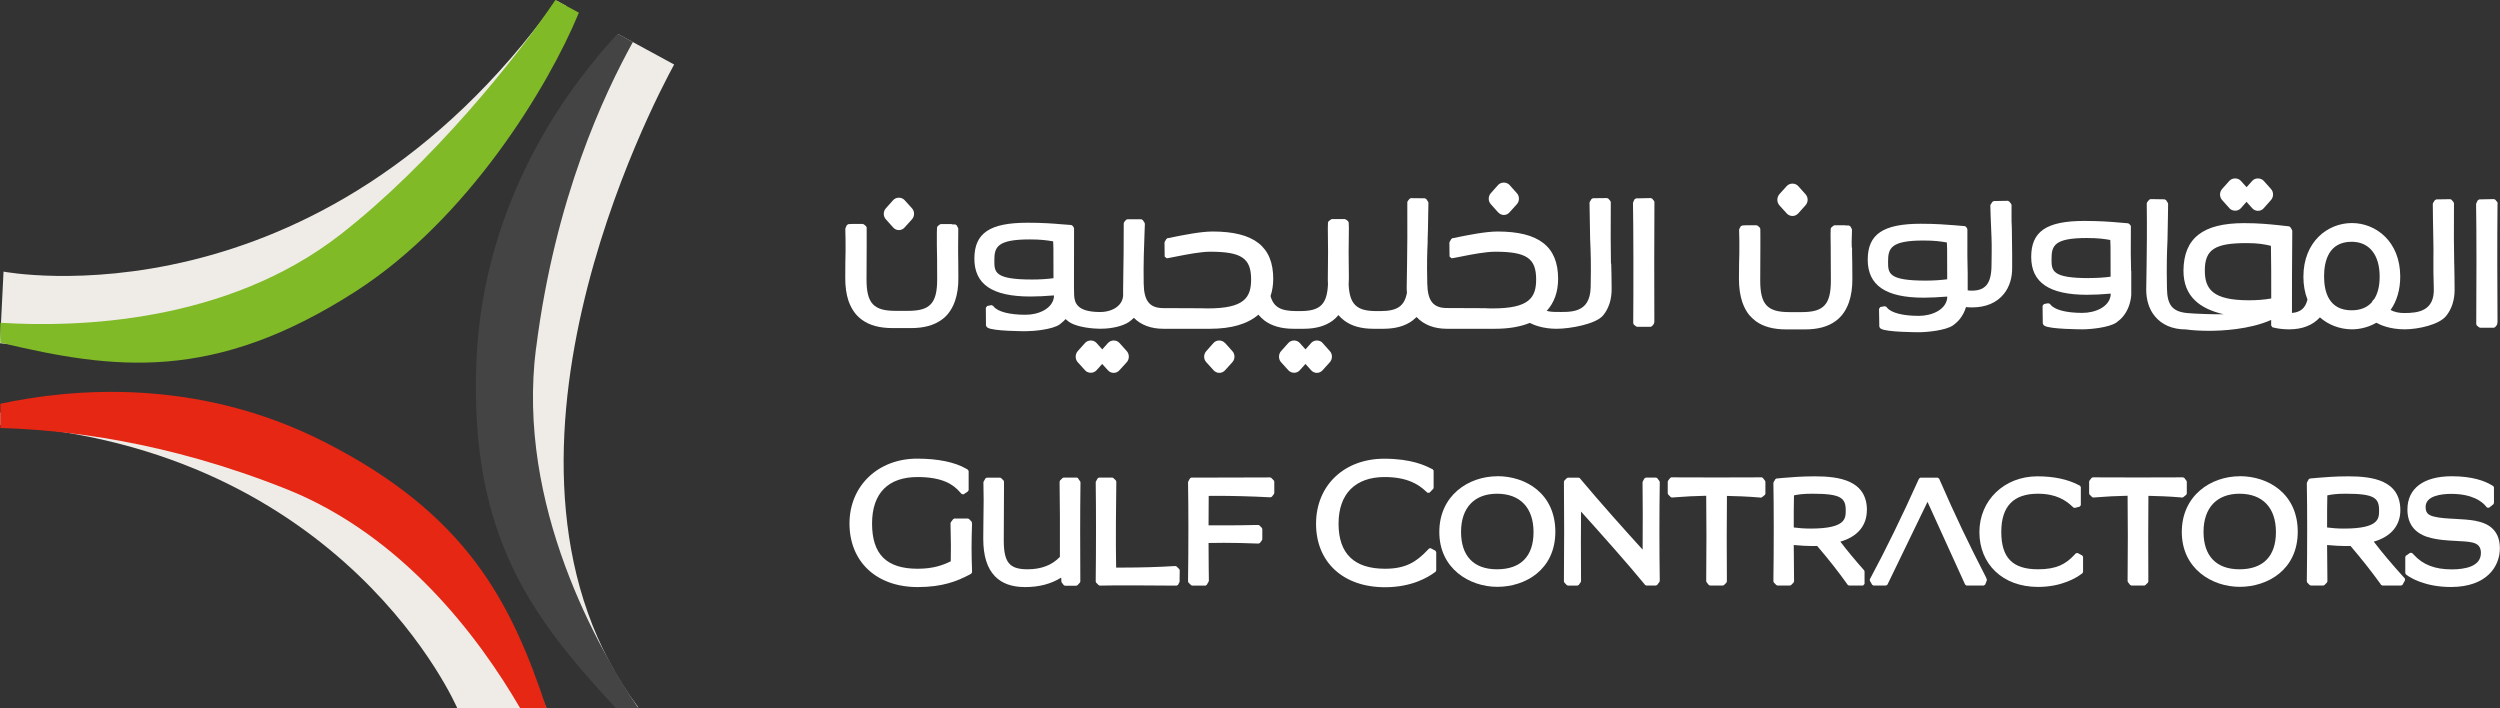 <svg width="233" height="66" viewBox="0 0 233 66" fill="none" xmlns="http://www.w3.org/2000/svg">
<rect x="0" y="0" width="233" height="66" fill="#333333" stroke="none"/>
<g clip-path="url(#clip0_614_891)">
<path d="M207.779 19.409C208.058 19.708 208.573 19.715 208.845 19.409L209.375 18.81L209.911 19.409C210.047 19.562 210.24 19.65 210.448 19.65C210.656 19.65 210.842 19.562 210.978 19.409L211.65 18.65C211.915 18.358 211.915 17.89 211.65 17.606L210.978 16.854C210.698 16.555 210.176 16.555 209.911 16.854L209.382 17.445L208.845 16.854C208.573 16.555 208.051 16.555 207.779 16.854L207.106 17.606C206.841 17.898 206.841 18.365 207.106 18.65L207.786 19.409H207.779ZM228.733 24.65C228.704 23.474 228.69 21.212 228.711 19.022V18.949L228.675 18.847L228.497 18.628L228.368 18.562L227.058 18.584L226.922 18.664L226.765 18.912L226.736 19.007C226.736 19.007 226.743 19.774 226.75 20.241V20.336C226.758 21.139 226.779 22.022 226.786 22.38C226.829 23.518 226.75 24.599 226.829 26.869C226.908 29 225.355 29.175 224.074 29.175C223.566 29.175 223.158 29.08 222.8 28.89C223.394 28.051 223.702 26.985 223.702 25.781C223.702 22.504 221.433 20.788 219.193 20.788C216.953 20.788 214.677 22.511 214.677 25.796C214.677 26.569 214.806 27.285 215.057 27.92C214.856 28.723 214.42 29.095 213.611 29.168C213.611 27.715 213.611 23.693 213.64 21.584V21.526L213.618 21.431L213.461 21.175L213.346 21.095L212.344 20.985C211.55 20.905 210.555 20.796 209.153 20.796C205.302 20.796 203.528 22.197 203.499 25.212C203.492 27.657 205.059 28.781 207.249 29.292C206.555 29.307 204.644 29.256 203.828 29.175C202.476 29.037 201.982 28.438 201.96 26.869C201.917 24.577 201.96 23.496 202.011 22.358C202.025 22.007 202.039 21.073 202.053 20.117L202.068 19L202.039 18.905L201.882 18.657L201.746 18.577L200.429 18.555L200.3 18.62L200.121 18.839L200.078 18.942V19.022C200.107 21.197 200.085 23.416 200.064 24.642C200.057 25.248 200.042 25.942 200.028 26.985C200.028 27.956 200.293 28.81 200.815 29.453C201.474 30.27 202.476 30.701 203.707 30.701H203.714C204.329 30.788 205.095 30.832 205.882 30.832C206.963 30.832 209.632 30.73 211.672 29.817V30.336L211.793 30.504L211.944 30.54C212.344 30.635 212.781 30.686 213.239 30.693C213.239 30.693 213.346 30.693 213.382 30.693C214.577 30.693 215.558 30.307 216.216 29.577C217.018 30.292 218.098 30.693 219.2 30.693C219.988 30.693 220.796 30.474 221.476 30.08C221.863 30.299 222.764 30.693 224.117 30.693C225.376 30.693 227.33 30.263 227.981 29.445C228.504 28.803 228.776 27.949 228.769 26.978C228.769 26.037 228.747 25.38 228.74 24.825V24.635L228.733 24.65ZM209.596 27.985C206.226 27.985 205.489 26.949 205.489 25.204C205.489 23.226 206.462 22.657 209.389 22.657C210.462 22.657 211.049 22.766 211.65 22.912C211.679 24.073 211.679 26.124 211.679 27.817C211.035 27.934 210.348 27.985 209.604 27.985H209.596ZM221.247 27.927L221.183 27.949L221.082 28.11V28.139C220.639 28.657 219.995 28.92 219.172 28.92C217.046 28.92 216.603 27.197 216.603 25.759C216.603 24.321 217.046 22.533 219.172 22.533C220.811 22.533 221.784 23.744 221.784 25.774C221.784 26.664 221.605 27.387 221.247 27.92V27.927ZM166.522 19.89C166.658 20.044 166.858 20.131 167.058 20.131C167.259 20.131 167.452 20.044 167.595 19.89L168.268 19.139C168.54 18.847 168.54 18.387 168.268 18.095L167.595 17.343C167.316 17.037 166.801 17.037 166.522 17.343L165.842 18.095C165.584 18.394 165.584 18.847 165.842 19.139L166.522 19.89ZM172.583 23.073C172.569 22.613 172.569 22.606 172.605 21.482V21.431L172.59 21.35L172.461 21.102L172.318 21.015H172.025L171.982 20.993H171.352H171.059H170.987L170.894 21.029L170.687 21.19L170.622 21.314L170.608 21.839L170.622 23.007C170.622 23.905 170.637 24.62 170.637 26.153C170.637 28.372 169.978 29.088 167.939 29.088H166.751C164.711 29.088 164.053 28.372 164.053 26.153C164.053 24.613 164.06 23.89 164.067 22.985V21.832L164.06 21.321L163.995 21.19L163.802 21.029L163.688 20.993H163.351H162.757L162.371 21.015L162.228 21.102L162.099 21.35L162.085 21.431V21.482C162.108 22.226 162.116 22.757 162.106 23.073V23.562C162.092 24.161 162.07 24.89 162.07 25.993C162.07 26.817 162.178 27.562 162.392 28.183C162.55 28.628 162.757 29.022 163.015 29.343C163.208 29.569 163.416 29.766 163.652 29.942C164.36 30.453 165.291 30.701 166.493 30.701H168.218C169.413 30.701 170.343 30.453 171.052 29.942C171.288 29.774 171.503 29.569 171.689 29.343C171.946 29.022 172.161 28.635 172.318 28.183C172.533 27.562 172.648 26.825 172.64 25.993C172.64 24.89 172.626 24.161 172.612 23.562V23.073H172.583ZM198.618 25.256C198.59 24.153 198.575 23.431 198.597 21.168V21.073L198.547 20.985L198.447 20.869L198.332 20.81L197.38 20.73C196.615 20.664 195.656 20.591 194.26 20.591C190.739 20.591 189.308 21.562 189.308 23.942C189.308 26.321 190.968 27.474 194.525 27.474C195.14 27.474 195.928 27.438 196.715 27.365V27.511C196.586 28.599 195.291 29.161 194.074 29.161C192.585 29.161 191.505 28.883 191.118 28.401L191.04 28.314L190.882 28.263L190.496 28.336L190.367 28.504L190.388 30.161L190.467 30.299L190.546 30.358C191.018 30.686 193.988 30.693 194.11 30.693C194.804 30.693 196.564 30.533 197.251 30.058C197.495 29.883 197.709 29.693 197.888 29.467C198.303 28.956 198.568 28.277 198.633 27.504C198.633 26.744 198.633 26.445 198.633 25.679V25.248L198.618 25.256ZM194.697 25.92C191.204 25.92 191.204 25.219 191.204 24.153C191.204 22.92 191.419 22.183 194.489 22.183C195.527 22.183 196.092 22.263 196.679 22.365C196.686 22.628 196.7 23 196.7 23C196.708 23.766 196.708 24.744 196.708 25.788C196.085 25.876 195.419 25.912 194.689 25.912L194.697 25.92ZM232.79 18.942L232.748 18.839L232.569 18.62L232.44 18.555L231.066 18.584L230.923 18.672L230.801 18.927L230.772 19.007V19.058C230.815 21.248 230.815 27.073 230.787 30.117V30.219L230.851 30.35L231.059 30.511L231.159 30.547H232.418L232.547 30.489L232.705 30.292L232.733 30.219L232.769 30.022C232.748 26.927 232.733 22.416 232.769 19.015V18.934L232.79 18.942ZM187.504 21.256C187.49 20.81 187.476 20.708 187.476 20.65C187.469 20.577 187.469 20.562 187.476 19.183V19.102L187.44 19L187.261 18.781L187.132 18.715L185.823 18.737L185.694 18.81L185.529 19.058L185.501 19.161V19.226C185.515 19.942 185.543 20.504 185.565 21.058L185.586 21.584C185.622 22.365 185.644 22.89 185.608 24.781C185.586 26.416 185.05 27.088 183.776 27.088C183.64 27.088 183.504 27.088 183.389 27.058V25.482C183.361 24.35 183.346 23.599 183.361 21.416L183.346 21.321L183.311 21.248L183.218 21.124L183.103 21.073L182.151 20.993C181.378 20.934 180.419 20.854 179.031 20.854C175.503 20.854 174.072 21.825 174.072 24.204C174.072 26.584 175.732 27.744 179.289 27.744C179.911 27.744 180.699 27.701 181.479 27.642V27.788C181.35 28.869 180.054 29.438 178.838 29.438C177.349 29.438 176.269 29.161 175.875 28.679L175.804 28.591L175.646 28.54L175.253 28.613L175.124 28.781L175.152 30.438L175.217 30.577L175.303 30.635C175.782 30.963 178.738 30.963 178.867 30.963C179.568 30.963 181.328 30.803 182.015 30.328C182.259 30.153 182.473 29.956 182.652 29.737C182.903 29.423 183.103 29.044 183.232 28.62C183.404 28.642 183.597 28.65 183.804 28.65C185.071 28.65 186.095 28.219 186.753 27.401C187.275 26.759 187.547 25.905 187.533 24.934V23.715C187.519 22.744 187.504 21.701 187.504 21.285V21.256ZM179.461 26.153C175.968 26.153 175.968 25.453 175.968 24.387C175.968 23.161 176.19 22.416 179.26 22.416C180.305 22.416 180.87 22.496 181.45 22.599L181.471 23.241C181.479 24.007 181.479 24.985 181.479 26.029C180.849 26.11 180.183 26.153 179.461 26.153Z" fill="white"/>
<path d="M89.298 22.985C89.293 22.669 89.298 22.136 89.312 21.387V21.336L89.298 21.256L89.162 21L89.026 20.912H88.732L88.689 20.883H88.052H87.752H87.68L87.594 20.92L87.394 21.073L87.33 21.204L87.315 21.73V22.839C87.337 23.766 87.344 24.482 87.344 26.037C87.344 28.263 86.686 28.971 84.646 28.971H83.458C81.411 28.971 80.76 28.263 80.76 26.037C80.76 24.547 80.767 23.825 80.774 22.956V21.715V21.204L80.71 21.073L80.502 20.905L80.395 20.869H80.059H79.457L79.071 20.89L78.928 20.978L78.814 21.219L78.785 21.343V21.401C78.804 22.127 78.811 22.65 78.806 22.971V23.438C78.792 24.037 78.778 24.766 78.778 25.869C78.77 26.701 78.878 27.438 79.085 28.058C79.25 28.511 79.457 28.89 79.715 29.219C79.894 29.438 80.109 29.642 80.352 29.817C81.061 30.328 81.984 30.577 83.186 30.577H84.911C86.106 30.577 87.036 30.321 87.745 29.81C87.988 29.642 88.203 29.438 88.374 29.219C88.632 28.898 88.847 28.511 89.004 28.058C89.219 27.431 89.334 26.701 89.319 25.869C89.319 24.817 89.305 24.095 89.298 23.511V22.956V22.985Z" fill="white"/>
<path d="M83.246 21.204C83.382 21.358 83.575 21.445 83.775 21.445C83.976 21.445 84.176 21.358 84.305 21.204L84.992 20.445C85.257 20.153 85.257 19.693 84.992 19.409L84.305 18.65C84.033 18.35 83.518 18.35 83.246 18.65L82.566 19.409C82.301 19.701 82.301 20.153 82.566 20.445L83.246 21.204Z" fill="white"/>
<path d="M104.333 31.963C104.061 31.657 103.546 31.657 103.267 31.963L102.73 32.562L102.193 31.963C101.921 31.657 101.406 31.657 101.127 31.963L100.447 32.723C100.189 33.015 100.189 33.474 100.447 33.759L101.127 34.511C101.399 34.818 101.921 34.818 102.193 34.511L102.723 33.92L103.26 34.511C103.396 34.664 103.589 34.752 103.796 34.752C104.004 34.752 104.19 34.664 104.326 34.511L105.013 33.759C105.271 33.467 105.271 33.007 105.013 32.723L104.333 31.963Z" fill="white"/>
<path d="M139.628 19.788C139.764 19.942 139.958 20.037 140.158 20.037C140.358 20.037 140.559 19.949 140.688 19.788L141.367 19.037C141.632 18.744 141.632 18.285 141.367 18L140.688 17.241C140.416 16.942 139.9 16.942 139.621 17.241L138.949 18C138.684 18.292 138.684 18.752 138.949 19.037L139.621 19.788H139.628Z" fill="white"/>
<path d="M150.14 24.547C150.118 23.336 150.104 21.131 150.125 18.92V18.847L150.089 18.737L149.903 18.518L149.775 18.46L148.465 18.474L148.329 18.547L148.172 18.803L148.143 18.89L148.164 20.124C148.179 20.949 148.186 21.905 148.2 22.277C148.25 23.416 148.3 24.482 148.25 26.766C148.2 29.27 146.304 29.073 145.023 29.073C144.665 29.073 144.379 29.037 144.157 28.971C144.858 28.204 145.216 27.197 145.216 25.985C145.216 22.978 143.427 21.577 139.569 21.577C138.453 21.577 136.821 21.912 135.941 22.088L135.855 22.11C135.662 22.146 135.526 22.175 135.469 22.19H135.383L135.261 22.277L135.111 22.533L135.082 22.62L135.097 23.912L135.29 24.073L135.519 24.037C135.698 24.007 135.927 23.963 136.17 23.912L136.235 23.898C137.179 23.708 138.482 23.46 139.348 23.46C142.275 23.46 143.169 24.066 143.169 26.044C143.169 27.752 142.504 28.744 139.133 28.744C138.94 28.744 138.661 28.744 138.346 28.723L134.853 28.708C133.572 28.708 133.05 28.044 133.021 26.409C132.978 24.35 133.014 23.577 133.057 22.577V22.256C133.079 21.912 133.093 21.007 133.107 20.11C133.121 19.642 133.129 18.898 133.129 18.898L133.1 18.81L132.935 18.555L132.799 18.482L131.497 18.467L131.375 18.526L131.196 18.744L131.161 18.854V18.934C131.175 21.117 131.161 23.328 131.139 24.555C131.125 25.161 131.111 25.854 131.103 26.898C131.103 27.029 131.111 27.161 131.125 27.277V27.299C130.889 28.54 130.216 28.993 128.649 28.993H128.269C126.43 28.993 125.786 28.365 125.693 26.526C125.707 26.328 125.715 26.124 125.715 25.912C125.707 25.095 125.7 24.197 125.693 23.555L125.715 21.256L125.7 20.744L125.643 20.62L125.571 20.562L125.543 20.526L125.443 20.467L125.335 20.416H125.099H125.092H124.176L124.083 20.431L123.832 20.613L123.768 20.737L123.754 21.263L123.775 23.518C123.768 24.168 123.754 25.073 123.754 25.905C123.754 26.117 123.754 26.321 123.768 26.474C123.689 28.358 123.045 28.993 121.199 28.993H120.827C119.36 28.993 118.694 28.62 118.415 27.591C118.58 27.102 118.665 26.555 118.665 25.985C118.665 22.978 116.869 21.577 113.019 21.577C111.903 21.577 110.264 21.912 109.391 22.088C109.147 22.146 108.983 22.175 108.918 22.19H108.825L108.704 22.277L108.553 22.533L108.532 22.628V22.686C108.532 22.971 108.532 23.307 108.546 23.679V23.912L108.739 24.073L108.961 24.037C109.154 24 109.398 23.956 109.677 23.898C110.629 23.708 111.924 23.46 112.783 23.46C115.71 23.46 116.604 24.066 116.604 26.044C116.604 27.752 115.946 28.744 112.575 28.744C112.404 28.744 112.175 28.744 111.917 28.73L108.425 28.715C107.144 28.715 106.614 28.051 106.592 26.416C106.557 24.664 106.628 22.81 106.671 21.701C106.686 21.358 106.693 21.095 106.7 20.92V20.854L106.671 20.759L106.507 20.511L106.378 20.438H105.068L104.946 20.489L104.768 20.708L104.732 20.817V20.89C104.739 22.591 104.71 24.672 104.689 25.788V25.861C104.689 26.292 104.675 26.65 104.675 26.949V27.489C104.675 28.409 103.766 29.08 102.52 29.08H102.427C100.431 29.051 100.137 28.263 100.109 27.504L100.094 26.737C100.094 24.445 100.094 22.635 100.102 21.321L100.087 21.241L100.051 21.161L99.958 21.037L99.844 20.971C99.844 20.971 99.207 20.92 98.885 20.898C98.112 20.832 97.153 20.759 95.765 20.759C92.244 20.759 90.812 21.723 90.812 24.11C90.812 26.496 92.473 27.635 96.03 27.635C96.652 27.635 97.439 27.599 98.227 27.533V27.679C98.098 28.766 96.802 29.336 95.593 29.336C94.097 29.336 93.017 29.058 92.623 28.584L92.544 28.496L92.394 28.438L92.008 28.518L91.879 28.686L91.893 30.343L91.972 30.482L92.051 30.54C92.53 30.869 95.493 30.869 95.615 30.869C96.316 30.869 98.076 30.715 98.756 30.241C98.799 30.204 98.842 30.175 98.878 30.139L98.921 30.102C99.078 29.978 99.207 29.861 99.314 29.737C99.422 29.839 99.529 29.92 99.644 30.007C100.152 30.365 101.275 30.613 102.42 30.635C102.492 30.635 102.563 30.635 102.628 30.635C103.651 30.635 104.667 30.38 105.218 30.007C105.383 29.89 105.54 29.759 105.676 29.62C106.335 30.292 107.28 30.642 108.417 30.642H112.776C114.758 30.642 116.268 30.204 117.284 29.328C117.449 29.533 117.642 29.708 117.85 29.876C118.537 30.387 119.431 30.642 120.583 30.642H121.478C122.637 30.642 123.525 30.387 124.212 29.876C124.412 29.723 124.591 29.555 124.741 29.365C124.906 29.555 125.078 29.723 125.285 29.876C125.965 30.387 126.86 30.642 128.019 30.642H128.913C130.073 30.642 130.96 30.387 131.647 29.876C131.776 29.774 131.905 29.664 132.027 29.547C132.685 30.263 133.658 30.642 134.839 30.642H139.326C140.593 30.642 141.688 30.46 142.575 30.095C143.005 30.314 143.842 30.642 145.08 30.642C146.318 30.642 148.758 30.212 149.417 29.387C149.946 28.744 150.211 27.89 150.204 26.927C150.204 25.963 150.182 25.299 150.168 24.73V24.591L150.14 24.547ZM96.173 26.051C92.673 26.051 92.673 25.35 92.673 24.285C92.673 23.058 92.888 22.314 95.965 22.314C97.01 22.314 97.568 22.394 98.155 22.496C98.155 22.723 98.162 22.934 98.177 23.131C98.177 23.898 98.184 24.883 98.184 25.927C97.554 26.015 96.888 26.051 96.165 26.051H96.173Z" fill="white"/>
<path d="M154.199 18.847L154.163 18.737L153.984 18.518L153.856 18.46L152.482 18.489L152.338 18.577L152.217 18.832L152.195 18.912V18.963C152.238 21.139 152.245 26.963 152.217 30.029V30.131L152.274 30.256L152.489 30.423L152.582 30.46H153.848L153.97 30.394L154.128 30.204L154.185 30.022V29.927C154.178 26.562 154.163 22.263 154.192 18.927V18.854L154.199 18.847Z" fill="white"/>
<path d="M114.16 31.963C113.888 31.657 113.372 31.657 113.1 31.963L112.428 32.723C112.163 33.015 112.156 33.474 112.428 33.759L113.108 34.511C113.251 34.664 113.437 34.752 113.644 34.752C113.838 34.752 114.038 34.664 114.174 34.511L114.854 33.759C115.119 33.467 115.119 33.007 114.854 32.723L114.174 31.963H114.16Z" fill="white"/>
<path d="M123.268 31.963C122.996 31.657 122.481 31.657 122.202 31.963L121.672 32.562L121.135 31.963C120.863 31.657 120.355 31.657 120.076 31.963L119.396 32.723C119.139 33.015 119.139 33.474 119.396 33.759L120.076 34.511C120.355 34.818 120.871 34.818 121.135 34.511L121.672 33.92L122.202 34.511C122.338 34.664 122.538 34.752 122.731 34.752C122.924 34.752 123.132 34.664 123.261 34.511L123.941 33.759C124.198 33.467 124.205 33.007 123.941 32.723L123.261 31.963H123.268Z" fill="white"/>
<path d="M90.586 48.847V48.715L90.543 48.606L90.314 48.372L90.221 48.328H88.947L88.833 48.387L88.625 48.664L88.59 48.752V48.861C88.632 50.613 88.632 51.314 88.611 52.314C87.903 52.657 87.015 53.007 85.527 53.007C82.628 53.007 81.276 51.664 81.276 48.796C81.276 45.927 82.821 44.46 85.512 44.46C87.917 44.46 88.883 45.204 89.448 45.847L89.627 46.044L89.806 46.073L90.214 45.796L90.278 45.679V43.898L90.207 43.781L90.057 43.686C88.997 43.073 87.416 42.745 85.477 42.745C81.827 42.745 79.172 45.292 79.172 48.788C79.172 52.285 81.612 54.715 85.534 54.715C87.845 54.715 89.212 54.161 90.35 53.562L90.515 53.467L90.593 53.343V53.146C90.536 51.569 90.536 50.599 90.593 48.839L90.586 48.847Z" fill="white"/>
<path d="M100.486 44.569L100.371 44.511H99.119L99.026 44.555L98.797 44.781L98.754 44.891V45.022C98.782 46.686 98.797 49.511 98.782 51.898C98.053 52.672 97.043 53.058 95.777 53.058C94.074 53.058 93.551 52.423 93.551 50.35C93.551 48.277 93.566 46.883 93.573 45.336V44.891L93.537 44.788L93.308 44.562L93.215 44.518H91.962L91.841 44.591L91.669 44.891L91.655 44.964V45.044C91.683 46.365 91.683 46.949 91.662 47.92C91.662 48.482 91.64 49.175 91.64 50.219C91.64 51.788 91.998 52.956 92.728 53.708C93.387 54.387 94.31 54.715 95.541 54.715C96.836 54.715 97.938 54.431 98.904 53.832C98.904 53.92 98.911 54.007 98.918 54.095V54.197L98.947 54.277L99.14 54.533L99.248 54.591H100.307L100.414 54.547L100.65 54.299L100.686 54.197V54.022C100.672 51.029 100.658 48.197 100.7 45.051V44.942L100.672 44.861L100.479 44.599L100.486 44.569Z" fill="white"/>
<path d="M109.671 52.803L109.564 52.759H109.428C107.968 52.854 106.207 52.898 104.733 52.898C104.482 52.898 104.239 52.898 104.024 52.898C103.974 50.752 104.017 46.394 104.039 45.022V44.891L104.003 44.781L103.767 44.555L103.674 44.511H102.421L102.3 44.584L102.135 44.883L102.121 44.956V45.044C102.157 47.139 102.157 51.27 102.121 54.066V54.197L102.157 54.299L102.393 54.533L102.493 54.577H102.615C104.246 54.533 107.109 54.569 108.998 54.577H109.664L109.793 54.511L109.936 54.226L109.95 53.139L109.907 53.044L109.671 52.81V52.803Z" fill="white"/>
<path d="M118.706 44.766L118.477 44.533L118.377 44.496H118.255C116.215 44.511 111.256 44.511 111.199 44.511H111.027L110.905 44.584L110.741 44.883L110.726 44.956V45.044C110.769 47.139 110.769 51.27 110.726 54.066V54.197L110.769 54.299L111.005 54.533L111.106 54.577H112.358L112.472 54.504L112.644 54.204L112.666 54.131V54.051C112.666 54.051 112.637 52.161 112.637 50.606C113.109 50.599 113.582 50.591 114.047 50.591C115.042 50.591 116.087 50.613 117.153 50.657H117.31L117.425 50.606L117.618 50.343L117.647 50.255V49.299L117.604 49.197L117.375 48.964L117.274 48.927H117.146C116.001 48.956 114.899 48.964 113.947 48.964C113.482 48.964 113.038 48.964 112.637 48.964C112.637 48.051 112.651 46.854 112.651 46.219C112.873 46.219 113.109 46.212 113.36 46.212C114.834 46.212 116.623 46.255 118.262 46.343H118.42L118.534 46.299L118.734 46.036L118.763 45.949V44.891L118.727 44.788L118.706 44.766Z" fill="white"/>
<path d="M133.355 51.088L133.19 51.117L133.04 51.277C131.995 52.372 131.015 53.007 129.083 53.007C126.206 53.007 124.753 51.599 124.753 48.81C124.753 46.022 126.32 44.46 129.047 44.46C131.187 44.46 132.231 45.182 132.825 45.73L133.033 45.92H133.226L133.57 45.569L133.613 45.467V43.854L133.527 43.737L133.355 43.657C132.868 43.409 131.566 42.752 129.011 42.752C125.268 42.752 122.656 45.248 122.656 48.818C122.656 52.387 125.175 54.73 129.083 54.73C131.616 54.73 133.14 53.766 133.684 53.365L133.806 53.277L133.856 53.161V51.46L133.784 51.328L133.355 51.102V51.088Z" fill="white"/>
<path d="M139.555 44.387C136.864 44.387 134.144 46.175 134.144 49.584C134.144 52.993 136.95 54.693 139.555 54.693C142.16 54.693 144.958 53.095 144.958 49.562C144.958 46.029 142.238 44.38 139.555 44.38V44.387ZM139.519 46.015C141.68 46.015 142.925 47.321 142.925 49.591C142.925 51.861 141.723 53.058 139.519 53.058C137.315 53.058 136.17 51.788 136.17 49.569C136.17 47.35 137.386 46.015 139.519 46.015Z" fill="white"/>
<path d="M154.689 44.912L154.653 44.832L154.46 44.569L154.352 44.511H153.394L153.265 44.584L153.1 44.883L153.086 44.956V45.044C153.107 46.569 153.114 49.212 153.093 51.226C151.476 49.453 149.135 46.832 147.332 44.679L147.246 44.569L147.139 44.518H146.13L146.03 44.562L145.801 44.788L145.758 44.898V45.029C145.786 47.153 145.786 51.803 145.758 54.066V54.197L145.801 54.299L146.03 54.533L146.13 54.577H147.024L147.139 54.518L147.325 54.255L147.353 54.175V54.066C147.332 51.927 147.339 48.964 147.353 47.679C149.228 49.759 151.812 52.664 153.236 54.409L153.322 54.518L153.429 54.569H154.338L154.453 54.511L154.653 54.241L154.689 54.153V54.044C154.646 51.277 154.646 47.657 154.689 45.022V44.912Z" fill="white"/>
<path d="M164.307 44.547L164.193 44.489H164.043C161.337 44.504 158.618 44.504 155.913 44.489H155.763L155.655 44.547L155.462 44.803L155.433 44.891V45.993L155.476 46.088L155.712 46.328L155.827 46.372L155.963 46.358C157.029 46.27 158.003 46.226 159.019 46.204C159.047 48.343 159.047 51.54 159.019 54.044V54.153L159.04 54.241L159.248 54.511L159.355 54.569H160.579L160.679 54.526L160.901 54.299L160.944 54.197V53.693C160.93 51.153 160.922 48.942 160.951 46.219C161.774 46.234 162.847 46.27 163.985 46.365L164.107 46.38L164.207 46.35L164.479 46.131L164.536 46.022V44.905L164.508 44.818L164.315 44.562L164.307 44.547Z" fill="white"/>
<path d="M193.64 51.54L193.476 51.562L193.318 51.73C192.538 52.555 191.701 53.058 189.948 53.058C187.572 53.058 186.52 51.985 186.52 49.569C186.52 47.153 187.693 46.015 189.926 46.015C191.651 46.015 192.553 46.65 193.132 47.197L193.247 47.307L193.376 47.336L193.827 47.219L193.934 47.08V45.394L193.855 45.27L193.698 45.19C192.682 44.664 191.401 44.394 189.883 44.394C186.799 44.394 184.48 46.628 184.48 49.591C184.48 52.555 186.627 54.701 189.948 54.701C192.216 54.701 193.598 53.788 193.963 53.511L194.084 53.423L194.141 53.307V51.898L194.07 51.774L193.648 51.547L193.64 51.54Z" fill="white"/>
<path d="M208.747 44.387C206.063 44.387 203.344 46.175 203.344 49.584C203.344 52.993 206.142 54.693 208.747 54.693C211.352 54.693 214.15 53.095 214.15 49.562C214.15 46.029 211.43 44.38 208.747 44.38V44.387ZM208.718 46.015C210.879 46.015 212.117 47.321 212.117 49.591C212.117 51.861 210.908 53.058 208.718 53.058C206.528 53.058 205.369 51.788 205.369 49.569C205.369 47.35 206.593 46.015 208.718 46.015Z" fill="white"/>
<path d="M223.977 53.745C222.861 52.504 222.002 51.489 221.236 50.482C222.832 50.022 223.713 48.985 223.713 47.555C223.713 44.759 221.122 44.394 218.861 44.394C217.551 44.394 216.635 44.482 215.905 44.54L215.275 44.599L215.168 44.672L215.018 44.949L214.996 45.022V45.109C215.039 47.234 215.039 51.248 214.996 54.058V54.19L215.032 54.292L215.261 54.526L215.361 54.569H216.542L216.642 54.526L216.871 54.292L216.914 54.19V54.058C216.9 53.139 216.892 51.978 216.885 50.796C217.537 50.854 218.123 50.891 218.624 50.891C218.775 50.891 218.918 50.891 219.068 50.883C220.106 52.095 221.086 53.343 221.83 54.38L221.916 54.511L222.038 54.569H223.798L223.92 54.496L224.149 54.08L224.135 53.912L223.985 53.752L223.977 53.745ZM216.907 46.168C217.386 46.066 217.816 46.015 218.646 46.015C221.287 46.015 221.73 46.409 221.73 47.569C221.73 48.328 221.73 49.263 218.46 49.263C217.88 49.263 217.365 49.226 216.885 49.161C216.885 47.898 216.885 46.861 216.907 46.168Z" fill="white"/>
<path d="M230.763 48.547C230.14 48.431 229.467 48.394 228.802 48.358C228.065 48.321 227.378 48.285 226.82 48.139C226.261 47.993 226.068 47.766 226.068 47.241C226.068 46.19 227.571 46.029 228.466 46.029C230.441 46.029 231.328 46.774 231.607 47.095L231.793 47.307L231.979 47.321L232.38 47L232.437 46.883V45.416L232.366 45.299L232.216 45.212C231.6 44.839 230.455 44.387 228.508 44.387C225.882 44.387 224.372 45.518 224.372 47.482C224.372 48.781 225.002 49.642 226.233 50.044C227.142 50.328 228.101 50.372 228.952 50.416C229.496 50.445 230.004 50.467 230.398 50.555C230.963 50.679 231.221 50.978 231.221 51.533C231.221 52.803 229.739 53.066 228.494 53.066C226.948 53.066 225.832 52.642 224.987 51.723L224.809 51.54L224.63 51.518L224.236 51.788L224.172 51.905V53.416L224.229 53.533L224.358 53.628C224.608 53.81 225.975 54.708 228.423 54.708C231.793 54.708 232.988 52.766 232.988 51.102C232.988 49.679 232.23 48.818 230.748 48.555L230.763 48.547Z" fill="white"/>
<path d="M173.998 47.555C173.998 44.759 171.4 44.394 169.146 44.394C167.843 44.394 166.927 44.482 166.19 44.54L165.56 44.599L165.453 44.672L165.295 44.949L165.281 45.022V45.109C165.324 47.234 165.324 51.248 165.281 54.058V54.19L165.324 54.292L165.553 54.526L165.653 54.569H166.834L166.934 54.526L167.163 54.292L167.206 54.19V54.058C167.199 53.139 167.185 51.978 167.177 50.796C167.829 50.854 168.416 50.891 168.916 50.891C169.074 50.891 169.21 50.891 169.36 50.883C170.405 52.095 171.378 53.343 172.115 54.38L172.208 54.511L172.316 54.569H173.64L173.776 54.423V53.255L173.733 53.153C172.874 52.182 172.166 51.328 171.521 50.482C173.117 50.022 173.99 48.985 173.99 47.555H173.998ZM167.199 46.168C167.678 46.066 168.108 46.015 168.945 46.015C171.579 46.015 172.022 46.409 172.022 47.569C172.022 48.328 172.022 49.263 168.752 49.263C168.179 49.263 167.664 49.226 167.177 49.161C167.177 47.985 167.177 46.891 167.199 46.168Z" fill="white"/>
<path d="M185.111 53.839C183.472 50.664 182.184 47.956 180.803 44.781L180.724 44.606L180.596 44.518H178.978L178.857 44.606L178.771 44.781C177.275 48.109 175.701 51.328 174.348 53.839L174.269 53.985V54.124L174.484 54.496L174.598 54.569H175.779L175.908 54.489L179.644 46.774L183.15 54.482L183.272 54.569H184.897L185.025 54.474L185.176 54.08L185.161 53.964L185.097 53.832L185.111 53.839Z" fill="white"/>
<path d="M203.481 46.336L203.753 46.117L203.81 46.007V44.891L203.774 44.803L203.581 44.547L203.466 44.489H203.316C200.611 44.504 197.891 44.504 195.186 44.489H195.036L194.929 44.547L194.735 44.803L194.707 44.891V45.993L194.743 46.088L194.986 46.328L195.1 46.372L195.236 46.358C196.303 46.27 197.269 46.226 198.292 46.204C198.321 48.35 198.321 51.547 198.292 54.044V54.153L198.314 54.241L198.521 54.511L198.636 54.569H199.867L199.953 54.526L200.189 54.299L200.224 54.197V53.591C200.217 51.073 200.203 48.891 200.232 46.212C201.055 46.226 202.121 46.263 203.259 46.358L203.373 46.372L203.474 46.343L203.481 46.336Z" fill="white"/>
<path d="M49.415 66H42.616C42.616 66 32.246 41.737 0.035 39.613V38.453C0.035 38.453 38.716 37.095 50.932 66H49.415Z" fill="#EFECE8"/>
<path d="M26.714 45.591C37.556 49.934 44.656 59.416 48.477 66H50.932C47.654 56.139 43.546 47.956 30.235 41.19C18.256 35.095 6.555 36.234 0.035 37.628V39.891C5.946 40.058 15.443 41.088 26.707 45.591H26.714Z" fill="#E52713"/>
<path d="M51.856 0.044C29.613 30.971 0.329 25.314 0.329 25.314L0 31.985C28.218 35.569 49.587 5.314 52.765 0.547L51.849 0.051L51.856 0.044Z" fill="#EFECE8"/>
<path d="M51.762 0C48.191 5.358 40.14 15.321 31.695 21.883C21.104 30.11 7.22 30.54 0.035 30.08V31.934C10.648 34.467 19.909 35.664 33.141 27.161C43.604 20.438 51.111 8.08 53.952 1.182L51.762 0Z" fill="#80BA27"/>
<path d="M62.833 6.015L57.595 3.168C38.802 34.409 57.459 65.993 57.459 65.993L59.491 65.934C42.867 43.679 61.008 9.336 62.826 6.022L62.833 6.015Z" fill="#EFECE8"/>
<path d="M49.966 32.438C51.748 18.372 56.321 8.752 58.983 3.92L57.567 3.146C53.545 7.46 45.014 18.168 44.399 33.766C43.762 50.088 49.687 57.657 57.388 65.993H59.484C55.856 60.62 48.084 47.124 49.959 32.431L49.966 32.438Z" fill="#454444"/>
</g>
<defs>
<clipPath id="clip0_614_891">
<rect width="233" height="66" fill="white"/>
</clipPath>
</defs>
</svg>
